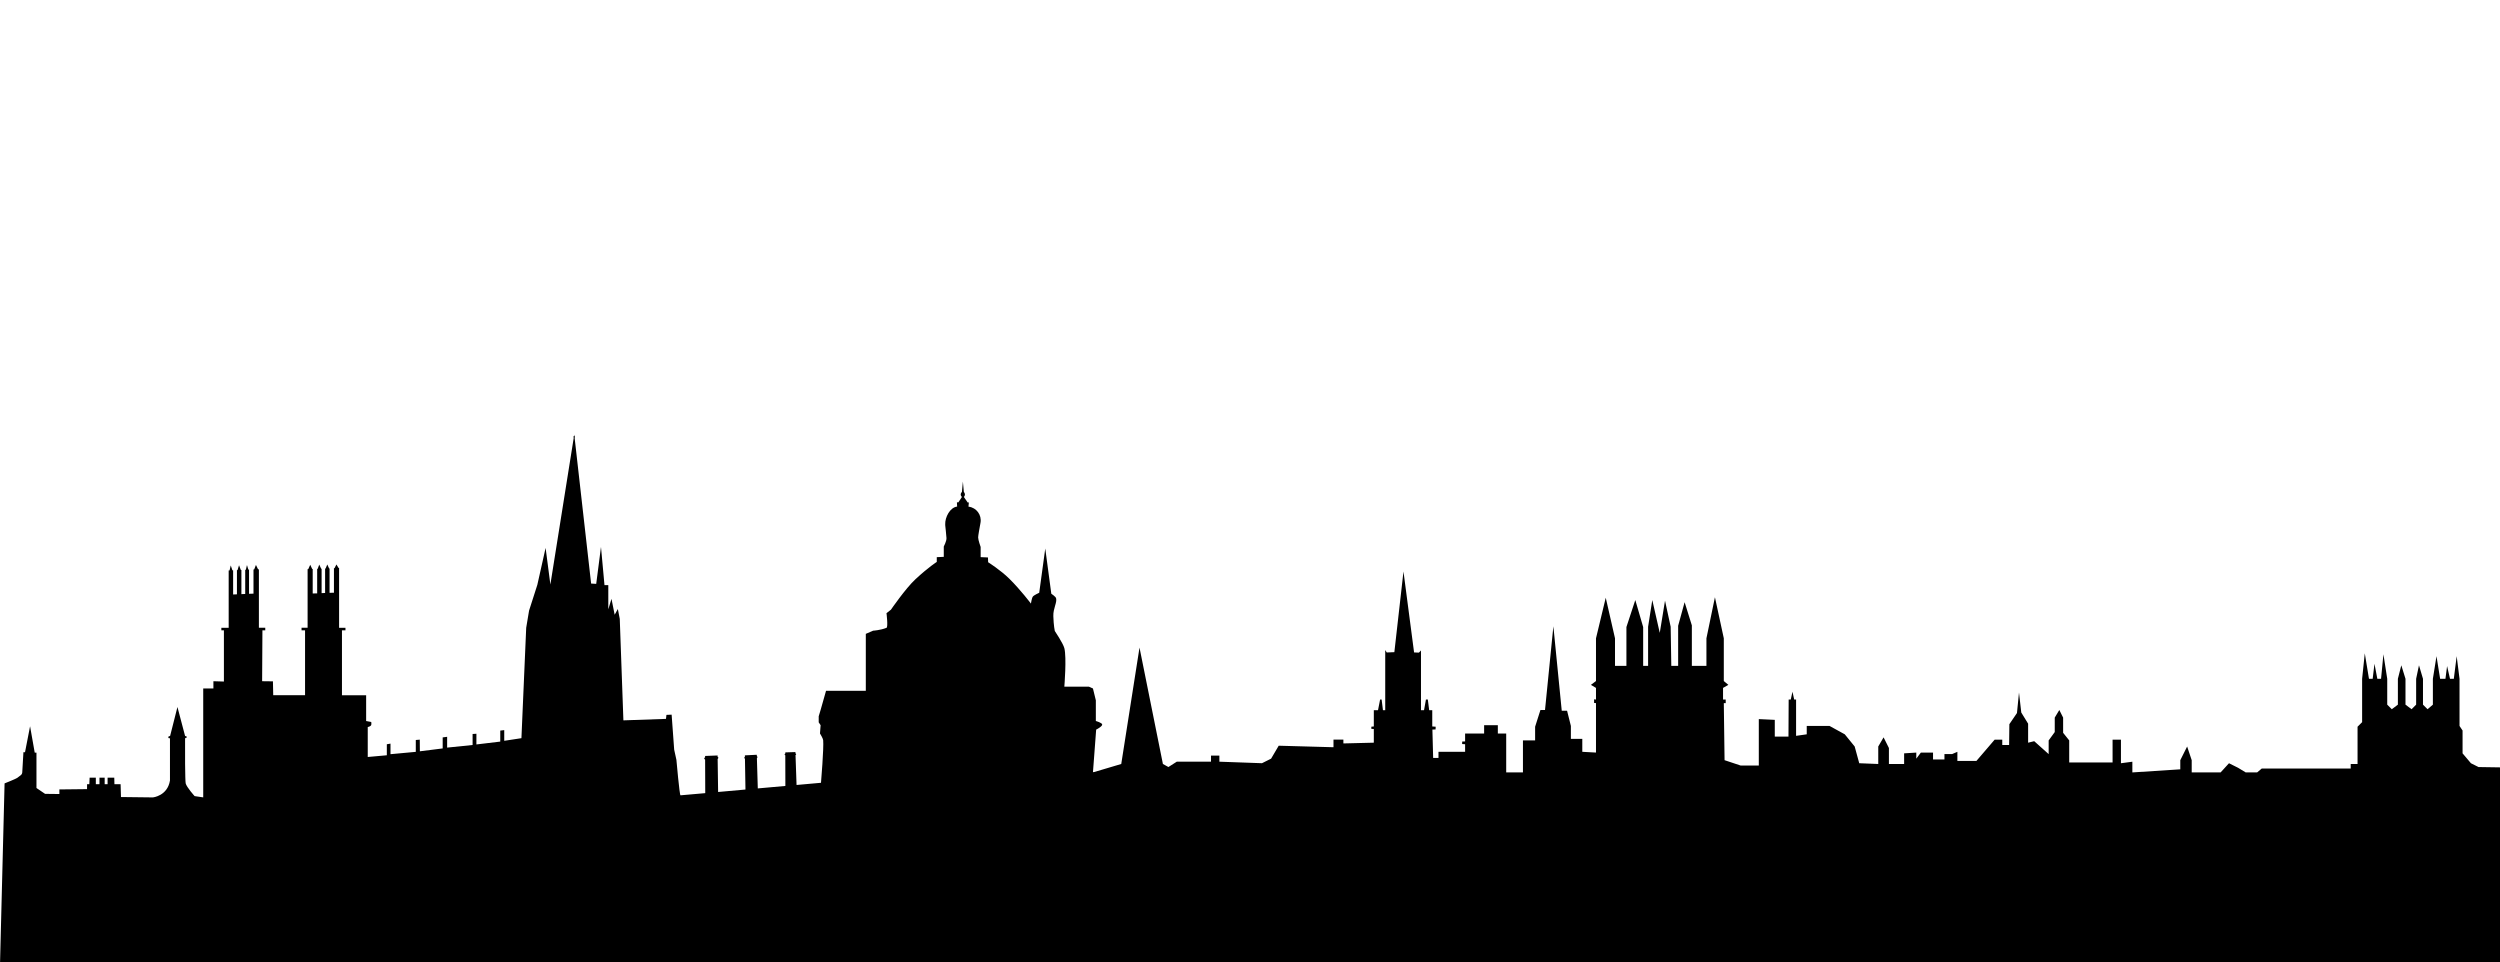<?xml version="1.0" encoding="UTF-8" standalone="no"?>
<svg
   xmlns:dc="http://purl.org/dc/elements/1.1/"
   xmlns:cc="http://creativecommons.org/ns#"
   xmlns:rdf="http://www.w3.org/1999/02/22-rdf-syntax-ns#"
   xmlns:svg="http://www.w3.org/2000/svg"
   xmlns="http://www.w3.org/2000/svg"
   xmlns:sodipodi="http://sodipodi.sourceforge.net/DTD/sodipodi-0.dtd"
   xmlns:inkscape="http://www.inkscape.org/namespaces/inkscape"
   inkscape:version="1.0 (4035a4fb49, 2020-05-01)"
   height="1000.82"
   width="2600"
   sodipodi:docname="oxford_skyline.svg"
   xml:space="preserve"
   viewBox="0 0 2600 1000.82"
   y="0px"
   x="0px"
   id="Layer_1"
   version="1.1"><defs
   id="defs88" /><sodipodi:namedview
   fit-margin-bottom="0"
   fit-margin-right="0"
   fit-margin-left="0"
   fit-margin-top="0"
   inkscape:current-layer="Layer_1"
   inkscape:window-maximized="1"
   inkscape:window-y="0"
   inkscape:window-x="0"
   inkscape:cy="783.10721"
   inkscape:cx="1855.0153"
   inkscape:zoom="0.54805321"
   lock-margins="false"
   showgrid="false"
   id="namedview86"
   inkscape:window-height="1111"
   inkscape:window-width="1666"
   inkscape:pageshadow="2"
   inkscape:pageopacity="0"
   guidetolerance="10"
   gridtolerance="10"
   objecttolerance="10"
   borderopacity="1"
   bordercolor="#666666"
   pagecolor="#ffffff" />
<path
   id="path77"
   d="m 1209.44,807.01 -72.77,-3.71 3.34,-44.51 c 0,0 6.49,-3.25 6.29,-5.3 -0.19,-1.88 -6.62,-3.64 -6.62,-3.64 v -21.51 l -3.01,-12.32 -4.27,-1.91 h -25.48 c 0,0 2.51,-30.35 0,-40.05 -1.28,-4.95 -9.93,-17.87 -9.93,-17.87 0,0 -1.22,-5.46 -1.52,-15.39 -0.25,-8.19 4.09,-14.14 2.85,-18.7 -0.45,-1.64 -4.96,-4.63 -4.96,-4.63 l -6.29,-47 -6.28,46 c 0,0 -5.46,2.44 -6.63,3.98 -1.14,1.5 -1.99,7.28 -1.99,7.28 0,0 -10.65,-14.16 -22.46,-25.85 -8.98,-8.9 -22.05,-17.17 -22.05,-17.17 l -0.17,-4.96 -7.61,-0.33 v -10.59 c 0,0 -2.6,-7.17 -2.6,-9.9 0,-2.05 1.61,-10.58 1.61,-10.58 l 0.84,-4.69 c 1.44,-8.05 -4.15,-15.67 -12.27,-16.72 l -0.24,-0.03 0.38,-4.37 -1.24,-0.01 -3.97,-5.71 0.43,-0.54 c 0.86,-1.08 0.94,-2.58 0.21,-3.75 l -0.64,-1.02 -0.98,-10.67 -1,10.67 -0.72,1.02 c -0.81,1.14 -0.72,2.69 0.22,3.74 l 0.5,0.56 -3.72,5.62 -1.49,-0.01 0.21,4.39 h -0.03 c -7.38,0.88 -12.68,11.14 -12.36,18.57 l 0.06,1.37 c 0,0 1.08,9.6 1.25,12.82 0.17,3.14 -2.81,8.8 -2.81,8.8 v 10.72 l -7.28,0.33 v 4.96 c 0,0 -8.19,5.07 -22.16,17.98 -10.27,9.49 -25.5,31.67 -25.5,31.67 l -4.63,3.64 c 0,0 1.83,14.51 0,15.23 -6.56,2.61 -13.9,2.97 -13.9,2.97 l -7.61,3.31 v 59.24 h -41.37 l -5.63,19.86 -1.99,6.62 v 6.29 l 1.99,2.98 -0.66,8.6 c 0,0 3.11,5.04 3.31,6.95 0.81,7.89 -2.26,44.34 -2.26,44.34 l -25.42,2.28 -1.08,-31.1 c 0,0 0.68,-0.38 0.66,-0.9 -0.02,-0.53 -0.71,-0.74 -0.71,-0.74 l -0.05,-1.49 -10.53,0.34 v 1.31 c 0,0 -0.78,0.25 -0.7,0.91 0.08,0.61 0.7,0.74 0.7,0.74 l 0.08,31.94 -28.68,2.57 -0.93,-31.37 c 0,0 0.63,-0.9 0.61,-1.24 -0.02,-0.32 -0.68,-1.07 -0.68,-1.07 l -0.04,-1.32 -12.37,0.61 0.02,1.37 c 0,0 -0.66,0.76 -0.67,1.08 -0.01,0.36 0.71,1.24 0.71,1.24 l 0.53,31.86 -28.44,2.55 -0.49,-34.33 c 0,0 0.83,-0.87 0.81,-1.24 -0.02,-0.32 -0.84,-0.99 -0.84,-0.99 l -0.02,-1.41 -12.98,0.49 v 1.33 c 0,0 -0.97,0.85 -0.97,1.24 -0.01,0.41 0.98,1.32 0.98,1.32 l 0.13,34.79 c 0,0 -25.48,2.26 -25.75,2.26 -0.99,0 -4.24,-36.88 -4.24,-36.88 l -2.32,-10.59 -2.65,-36.41 -5.39,0.21 -0.49,4.18 -44.28,1.53 -3.78,-105.54 -1.99,-10.26 -3.31,5.96 -3.31,-16.55 -3.31,10.92 v -25.15 h -3.97 l -3.64,-39.71 -4.96,38.39 -5.3,-0.33 -17.16,-151.59 0.06,-0.11 c 0.35,-0.61 0.25,-1.38 -0.26,-1.87 l -0.03,-0.03 -0.15,-1.28 -0.23,1.28 -0.13,0.11 c -0.46,0.41 -0.59,1.07 -0.31,1.62 l 0.14,0.28 -24.3,152.58 -4.96,-38.06 -8.6,38.39 -8.6,26.81 -2.98,17.88 -4.96,114.79 -17.87,2.74 v -11.11 l -4.14,0.47 v 11.46 l -24.82,2.97 V 763.1 l -3.97,0.24 v 11.46 l -26.48,2.71 v -11.23 l -4.63,0.62 v 11.46 l -23.72,2.98 -0.11,-12.13 -4.14,0.38 v 12.33 l -26.31,2.43 v -10.99 l -3.81,0.66 v 11.46 l -19.85,1.78 v -31.11 c 0,0 3.16,-0.66 3.64,-2.23 0.31,-1.01 0,-3.06 0,-3.06 l -5.3,-0.99 v -26.81 h -25.15 v -67.52 h 3.64 v -2.64 h -6.62 v -40.72 -3.64 -6.29 -4.3 -7.28 l -0.53,0.02 -2.26,-3.67 -1.95,3.86 -0.62,0.03 v 6.38 4.96 5.63 3.64 4.88 l -4.56,0.12 v -4.34 -4.3 -6.29 -4.63 -5.79 l -0.47,0.02 -1.89,-4.15 -1.8,4.29 -0.47,0.02 v 5.27 4.96 6.29 4.3 4.51 l -3.64,0.18 v -5.69 -3.97 -5.63 -5.3 -4.79 l -0.45,0.01 -2.02,-4.32 -1.61,4.43 -0.53,0.02 v 5.31 4.63 5.63 4.3 5.63 l -4.66,0.08 v -5.05 -4.3 -5.3 -5.3 -5.55 l -0.55,0.02 -2.02,-4.37 -2.01,4.51 -0.72,0.02 v 6.7 4.63 5.96 3.64 40.06 h -6.29 v 2.64 h 3.64 v 49.97 17.54 h -33.1 l -0.3,-14.43 -11.24,-0.13 0.31,-52.95 h 2.95 v -2.64 h -6.62 v -40.06 -3.97 -4.96 -7.28 -4.53 l -0.84,0.03 -2.23,-4.59 -1.83,4.72 -0.72,0.02 v 4.03 7.61 4.3 4.96 4.23 l -4.63,0.18 v -3.42 -5.63 -5.3 -6.95 -3.85 l -0.7,0.03 -1.46,-4.77 -1.15,4.89 -0.67,0.03 v 4 6.62 5.63 4.96 3.93 l -3.97,0.18 v -4.77 -4.63 -4.96 -6.95 -3.82 l -0.6,0.02 -1.86,-4.94 -1.55,5.07 -0.62,0.02 v 3.98 6.62 4.63 5.3 4.61 l -3.97,0.18 v -5.78 -4.63 -4.3 -6.62 -3.8 l -0.74,0.03 -1.74,-5.12 -1.24,5.24 -0.91,0.03 v 3.29 5.96 5.96 4.3 40.06 h -7.61 v 2.64 h 2.65 v 53.28 l -10.92,-0.33 v 7.54 h -10.59 v 113.26 l -8.94,-1.32 c 0,0 -8.32,-9.22 -9.3,-13.24 -0.63,-2.59 -0.79,-35.4 -0.63,-46.67 0.01,-0.55 1.85,-1.12 1.85,-1.12 l -0.2,-0.9 -1.65,-0.62 -7.94,-30.12 -7.61,30.05 -1.82,0.73 v 1.49 l 1.65,0.33 v 43.85 c -2.57,16.03 -17.71,17.58 -17.71,17.58 l -33.24,-0.4 -0.39,-13.36 h -6.41 l -0.17,-6.78 h -6.95 v 6.78 h -3.04 v -6.78 h -5.4 v 6.78 h -3.8 v -6.78 H 93.2 l -0.3,6.78 h -2.34 l -0.05,5.13 -28.76,0.32 v 4.77 l -14.89,-0.17 -8.94,-6.09 v -36.74 l -1.82,-0.07 -4.83,-27.4 -5.26,27.03 -1.65,-0.06 -1.22,20.98 c -0.07,1.18 -0.65,2.27 -1.59,2.98 l -3.62,2.75 c -1.38,1.06 -13.18,5.74 -13.18,5.74 L 0,1003.04 h 1204.69 z" />
<path
   id="path79"
   d="M 1209.44,807.01" />
<path
   id="path81"
   d="M 1159.71,804.48" />
<path
   id="path83"
   d="m 1136.67,803.3 29.43,-8.76 18.99,-121.05 24.34,121.05 5.72,3.16 8.7,-5.54 h 35.6 v -6.33 h 8.7 v 6.33 l 44.31,1.58 9.49,-4.75 7.91,-13.45 56.97,1.58 v -7.91 h 10.29 v 3.96 l 31.65,-0.79 v -14.24 l -2.57,-0.13 v -2.24 l 2.57,-0.26 v -16.88 h 4.35 l 2.18,-11.11 1.59,0.02 1.38,11.09 h 2.37 v -62.57 l 1.58,2.51 7.91,-0.33 9.49,-83.87 11.02,84.16 5.02,0.19 2.16,-2.27 v 62.18 h 3.17 l 1.98,-11.09 1.97,-0.03 1.4,11.12 h 3.21 v 16.88 l 3.56,0.27 -0.13,2.84 -3.29,0.13 0.79,29.47 h 5.54 v -6.33 h 27.69 v -7.91 l -3.08,-0.18 0.05,-2.59 3.03,-0.13 v -8.18 h 19.78 v -8.7 h 14.26 v 8.7 h 8.7 v 40.4 h 17.41 v -33.28 h 12.66 v -14.24 l 5.54,-17.41 h 4.75 l 8.7,-87.03 8.7,87.82 h 5.54 l 3.96,15.82 v 13.45 h 11.87 v 13.45 l 14.24,0.79 v -51.43 l -1.98,-0.2 v -3.73 l 1.98,0.2 v -12.09 l -5.27,-3.16 5.27,-3.96 v -44.44 l 10.15,-42.2 9.63,42.2 v 28.62 h 11.87 v -40.35 l 9.23,-28.09 8.18,28.09 v 40.35 h 5.14 v -40.62 l 4.35,-27.82 7.78,34.15 5.46,-33.51 5.88,27.18 0.66,40.62 h 7.12 v -41.67 l 6.73,-24.53 7.52,24.13 v 42.07 h 15.16 v -28.62 l 8.84,-42.73 9.23,42.73 v 44.44 l 4.75,3.96 -5.54,3.16 v 12.09 h 2.77 v 3.73 h -1.98 l 0.79,59.34 16.62,5.54 h 18.99 v -48.26 l 16.62,0.79 v 17.41 h 14.24 l 0.2,-38.54 h 2.18 l 1.78,-8.14 1.78,8.14 h 1.98 v 37.75 l 11.08,-1.58 v -8.7 h 23.74 l 15.82,8.7 10.29,12.66 4.75,17.41 19.78,0.79 v -18.2 l 5.54,-9.49 5.54,11.08 v 16.62 h 15.82 v -11.08 l 12.66,-0.79 v 6.33 l 4.75,-6.33 h 12.66 v 7.12 h 11.87 v -5.55 h 7.91 l 5.54,-2.37 v 9.49 h 19.78 l 18.99,-22.15 h 7.91 v 5.54 h 7.12 l 0.26,-21.63 7.91,-11.6 2.11,-21.36 2.37,20.84 7.12,11.6 v 19.78 l 6.33,-1.58 15.03,13.45 v -14.24 l 6.33,-8.7 V 746.3 l 4.75,-7.91 3.96,7.91 v 15.82 l 6.33,7.91 v 22.95 h 45.1 v -23.74 h 8.7 v 24.53 l 11.87,-1.58 v 11.13 l 49.85,-3.22 v -9.49 l 7.12,-14.24 4.75,14.24 v 12.71 h 30.07 l 8.7,-9.55 9.49,4.75 7.91,4.8 h 11.87 l 4.75,-4.01 h 92.57 v -4.75 h 7.12 v -38.77 l 4.75,-4.75 v -45.1 l 2.77,-26.51 4.35,26.51 h 3.86 l 1.87,-15.63 2.97,15.63 h 3.87 l 2.46,-25.52 3.96,25.52 v 26.9 l 4.75,4.75 6.33,-4.75 v -26.9 l 3.56,-14.04 4.35,14.04 v 26.9 l 6.33,4.75 4.75,-4.75 v -26.9 l 2.95,-14.04 4.17,14.04 v 26.9 l 4.75,4.75 5.54,-4.75 v -26.9 l 3.76,-23.54 3.76,23.54 h 5.54 l 1.71,-13.23 3.04,13.23 h 3.96 l 2.97,-23.54 2.97,23.54 v 49.05 l 3.16,4.75 v 23.74 l 8.7,10.29 7.91,3.96 103.65,1.58 3.96,-5.54 15.03,0.79 26.11,-20.57 41.93,29.33 h 35.6 l 8.7,13.4 h 11.08 l 7.91,-3.96 8.7,-0.79 4.75,4.75 6.33,-7.12 15.82,7.12 29.27,-23.74 22.15,13.45 30.86,5.54 h 30.07 l 13.45,-0.79 v -16.62 l 15.82,-95.74 14.24,91.78 v 16.62 h 25.32 l 3.96,-20.57 H 3069 v -7.12 l 18.2,-10.29 13.45,-1.58 v -37.98 l 3.96,-19.78 4.75,11.87 3.16,-12.66 20.57,-28.48 v -35.6 l 5.54,0.79 v 35.6 l 18.2,24.13 v 13.85 l 6.33,0.79 v -7.93 l 4.75,0.79 v 74.37 l 11.87,10.29 19.78,11.87 19.78,7.12 v -43.52 l 4.75,-0.79 v -41.93 l 9.49,-0.79 18.99,-90.99 21.36,89.41 h 8.7 v 92.57 l 13.45,10.29 23.74,3.96 21.36,-7.12 18.2,-21.36 22.15,-16.62 c 0,0 7.91,-0.79 7.91,-3.16 0,-2.37 3.96,-49.05 3.96,-49.05 l 16.62,0.79 v 35.6 l 11.08,0.79 v -7.12 h 22.15 l 3.17,-15.82 3.96,16.62 h 18.99 l 5.54,6.33 11.08,-4.75 v -31.65 l 6.33,-0.79 v 7.12 l 4.75,-0.79 v -6.33 l 7.91,0.79 v 64.88 h 7.12 v 26.9 c 0,0 18.2,13.45 26.11,13.45 7.91,0 55.38,3.16 62.51,0 7.12,-3.16 6.33,-23.74 6.33,-23.74 0,0 14.24,-6.33 18.2,-5.54 3.96,0.79 24.53,3.16 24.53,3.16 l 19.78,4.75 v 183.57 l -2532.82,-3.16 z" />
</svg>
